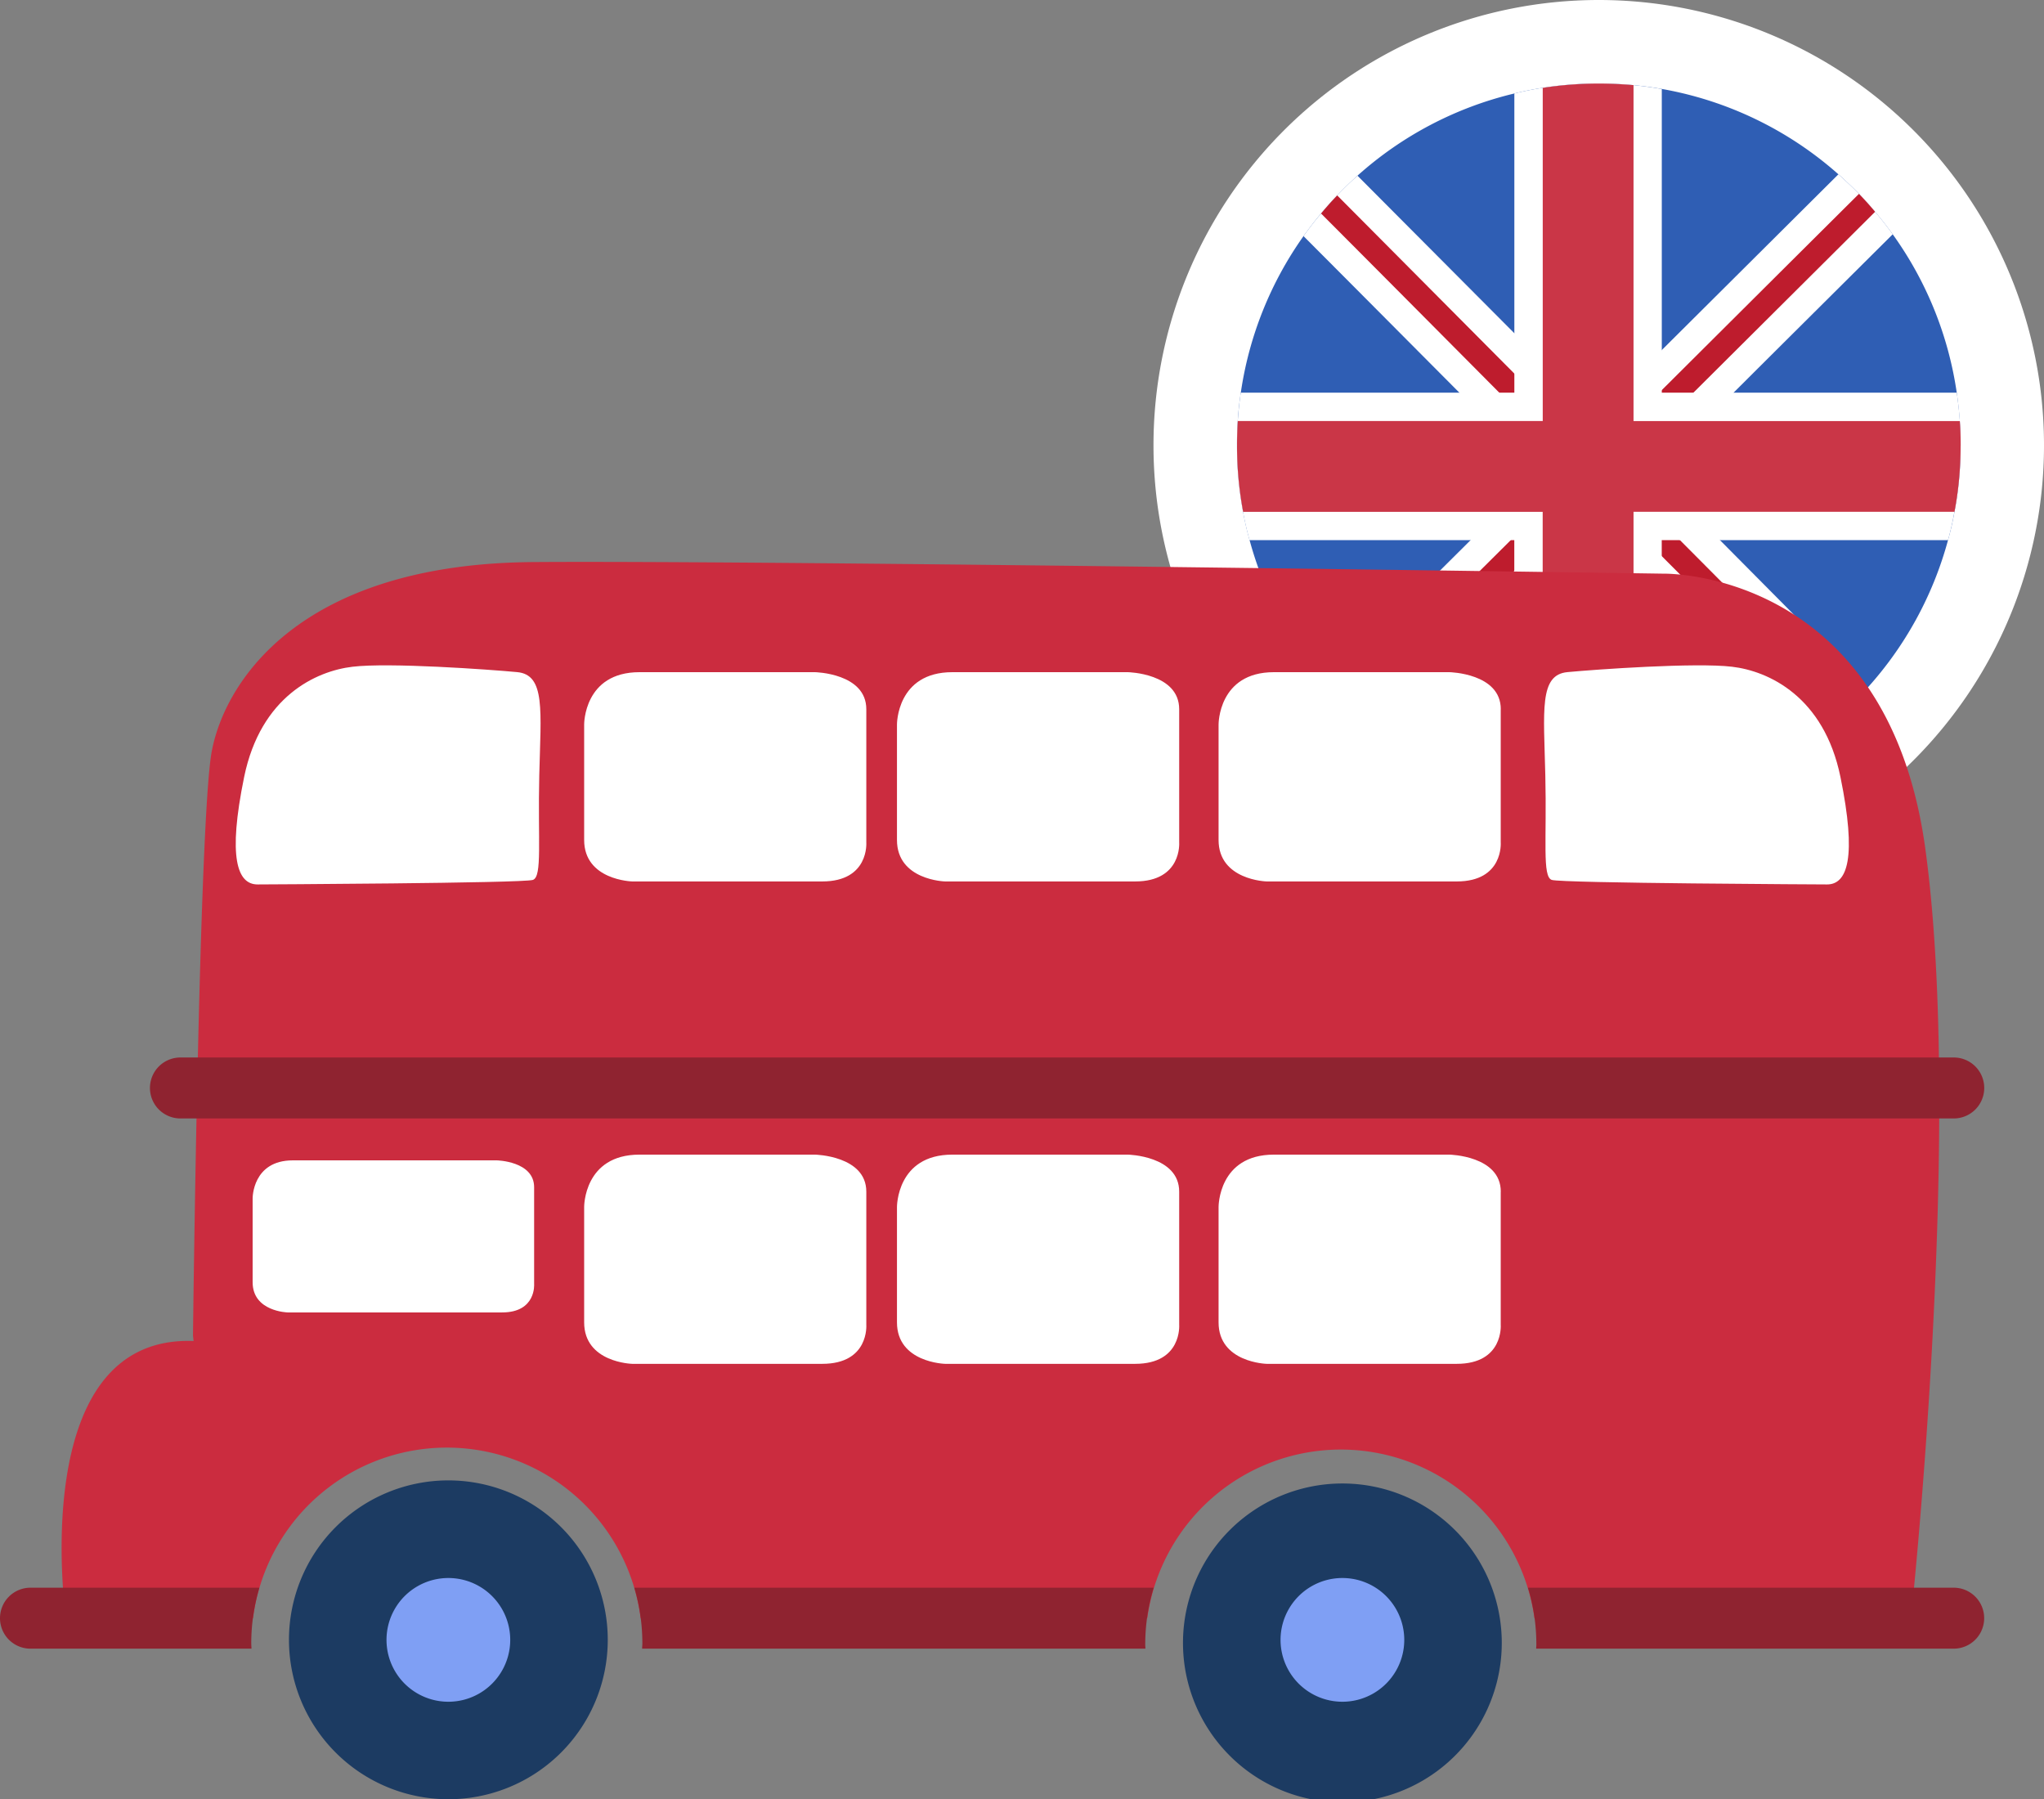 <svg width="342" height="301" fill="none" xmlns="http://www.w3.org/2000/svg"><rect width="100%" height="100%" fill="#808080" stroke="none"/><path d="M342 74.5a74.5 74.5 0 11-149 0 74.5 74.5 0 01149 0z" fill="#fff"/><path d="M328.05 74.5c0 3.8-.34 7.52-1.03 11.12a48.5 48.5 0 01-1.08 4.74 60.4 60.4 0 01-13.56 24.8 61.4 61.4 0 01-3.32 3.39 59 59 0 01-3.03 2.65 56.34 56.34 0 01-3.81 2.9 59.68 59.68 0 01-24.17 10.02 63.9 63.9 0 01-4.74.66 64.14 64.14 0 01-5.8.27 61.31 61.31 0 01-9.39-.72 58.3 58.3 0 01-4.74-.95 60.22 60.22 0 01-21.47-9.9 62.94 62.94 0 01-3.77-2.98 56.2 56.2 0 01-2.96-2.71 60.31 60.31 0 01-3.27-3.45 60.44 60.44 0 01-12.83-23.98 49.09 49.09 0 01-1.09-4.74 59.56 59.56 0 01-1.02-11.11 56.82 56.82 0 01.64-8.82 60.18 60.18 0 0110.5-26.2c.92-1.28 1.89-2.55 2.93-3.77a57.6 57.6 0 012.7-3.03 62.61 62.61 0 013.39-3.3 60.2 60.2 0 0126.25-13.75 55.27 55.27 0 014.74-.95 61.3 61.3 0 019.39-.72c1.95 0 3.9.1 5.8.27a60.21 60.21 0 0134.29 14.92 70.2 70.2 0 013.44 3.26c.93.97 1.84 1.98 2.7 3.02a62.42 62.42 0 012.95 3.76 60.2 60.2 0 0110.71 26.49 62.8 62.8 0 01.65 8.82z" fill="#2F5EB4"/><path d="M283.06 85.62l-6.49-6.52c2.8-2.77 5.7-5.65 8.71-8.67a1047.21 1047.21 0 014.78-4.74c8.02-8 16.88-16.8 26.63-26.5a62 62 0 00-2.94-3.75 58.42 58.42 0 00-2.71-3.02 70.2 70.2 0 00-3.44-3.26l-29.55 29.4-4.74 4.72-6.26 6.22-8.93-8.97a1172.83 1172.83 0 01-4.74-4.78l-26.25-26.36a62.65 62.65 0 00-3.4 3.3c-.92.99-1.83 1.99-2.69 3.03a55.43 55.43 0 00-2.94 3.78c8.2 8.21 17.07 17.14 26.08 26.19a930 930 0 014.7 4.74c2.87 2.86 5.73 5.75 8.58 8.61l-6.62 6.58-4.78 4.74a17700.59 17700.59 0 01-24.15 23.98 60.31 60.31 0 003.27 3.45 56.2 56.2 0 002.96 2.71 62.63 62.63 0 003.77 2.98c5.58-5.52 12.6-12.5 21.47-21.32a949.54 949.54 0 004.74-4.7l8.88-8.82 6.31 6.35c1.63 1.65 3.23 3.24 4.74 4.78l24.17 24.33a56.34 56.34 0 003.8-2.9 59.43 59.43 0 003.04-2.65 61.4 61.4 0 003.32-3.4l-24.6-24.79a840.32 840.32 0 01-4.72-4.74z" fill="#fff"/><path d="M281.09 90.36a12095.11 12095.11 0 0127.97 28.19c-.96.9-1.99 1.8-3.03 2.65a12286.48 12286.48 0 00-27.98-28.16 1048.04 1048.04 0 00-4.74-4.78c-2.06-2.09-4.17-4.21-6.3-6.34-3.12 3.12-6.08 6.06-8.89 8.84l-4.74 4.73c-10.74 10.65-18.95 18.81-25.24 25.01a57 57 0 01-2.96-2.71l27.6-27.43c1.59-1.55 3.18-3.15 4.79-4.74l6.6-6.56c-2.84-2.86-5.7-5.75-8.59-8.63l-4.72-4.74c-10.28-10.34-20.49-20.62-29.82-29.97a58.51 58.51 0 012.7-3.03l29.64 29.81 4.74 4.76c3.11 3.13 6.07 6.11 8.92 8.95l6.27-6.23 4.74-4.72c11.38-11.33 22.74-22.65 32.99-32.83a58.83 58.83 0 012.7 3l-30.4 30.26-4.77 4.74a3791.4 3791.4 0 01-8.69 8.65l6.5 6.54 4.7 4.74z" fill="#BE1C2D"/><path d="M327.92 70.43a62.76 62.76 0 00-.52-4.74h-49.35v-50.8a64.55 64.55 0 00-4.74-.65 65 65 0 00-5.8-.27c-3.19 0-6.34.25-9.39.72a55.27 55.27 0 00-4.74.95v50.05H207.6a62.25 62.25 0 00-.5 4.74 56.83 56.83 0 00-.14 4.08c0 3.8.34 7.51 1.02 11.11a49.09 49.09 0 001.09 4.74h44.3v43.02c1.55.38 3.15.7 4.74.95a61.31 61.31 0 009.39.72c1.95 0 3.9-.1 5.8-.27a63.9 63.9 0 004.74-.66V90.36h47.9a48.5 48.5 0 001.07-4.74 59.64 59.64 0 001.03-11.11c0-1.37-.04-2.73-.14-4.08z" fill="#fff"/><path d="M328.05 74.5c0 3.8-.34 7.52-1.03 11.12h-53.7v49.16a64.14 64.14 0 01-5.81.27 61.31 61.31 0 01-9.39-.72v-48.7H208a59.56 59.56 0 01-1.02-11.12c0-1.37.04-2.73.13-4.08h51.02V14.7a61.3 61.3 0 019.39-.72c1.95 0 3.9.1 5.8.26v56.2h54.6c.1 1.35.14 2.71.14 4.08z" fill="#CA3647"/><path d="M32.39 224.34l-.1-.91s1-86.18 3.13-97.67c2.12-11.48 14.47-31.42 53.73-31.73 39.26-.3 189.18 1.94 189.18 1.94s37.36-.8 43.8 45.92c6.43 46.72-2.39 128.82-2.39 128.82h-63a32.7 32.7 0 00-64.78 0h-84.77a32.69 32.69 0 00-64.85 0H11.03s-6.8-47.43 21.36-46.37z" fill="#CB2C3F"/><path d="M25.09 182.01a5.1 5.1 0 005.1 5.1h296.7a5.1 5.1 0 005.11-5.1 5.1 5.1 0 00-5.1-5.1H30.2a5.1 5.1 0 00-5.11 5.1zM5.1 265.61h38.3a32.59 32.59 0 00-1.36 9.24c0 .33.03.64.04.96H5.11a5.1 5.1 0 01-5.11-5.1 5.1 5.1 0 015.1-5.1zm186.55 10.2h-84.21c0-.3.04-.57.04-.86 0-3.25-.47-6.38-1.35-9.34h86.9a32.71 32.71 0 00-1.41 9.46c0 .25.03.49.03.74zm65.41-.65a32.72 32.72 0 00-1.4-9.55h71.23a5.1 5.1 0 110 10.2h-69.86c0-.22.03-.43.03-.65z" fill="#8F2330"/><path d="M197.94 274.34a26.67 26.67 0 1053.33-.02 26.67 26.67 0 00-53.33.02z" fill="#1C3B62"/><path d="M214.26 274.34a10.35 10.35 0 1020.7 0 10.35 10.35 0 00-20.7 0z" fill="#7F9FF4"/><path d="M48.35 274.34a26.67 26.67 0 1053.34-.02 26.67 26.67 0 00-53.34.02z" fill="#1C3B62"/><path d="M64.67 274.34a10.35 10.35 0 1020.7 0 10.35 10.35 0 00-20.7 0z" fill="#7F9FF4"/><path d="M305.68 147.96s-44.46-.2-46.05-.76c-1.6-.56-.81-6.67-1.07-17.5-.25-10.83-1.06-16.82 3.71-17.26 4.77-.45 21.44-1.63 27.53-.9 6.08.71 15.38 4.96 18.14 18.44s1.18 18-2.26 17.98zm-262.56 0s44.46-.2 46.05-.76c1.59-.56.8-6.67 1.06-17.5s1.06-16.82-3.7-17.26c-4.78-.45-21.45-1.63-27.53-.9-6.1.71-15.38 4.96-18.15 18.44-2.76 13.48-1.17 18 2.27 17.98zm207.98-29.3v22.27s.5 6.53-7.36 6.53h-31.8s-8.05-.2-8.05-6.94V121.2s-.06-8.75 9.26-8.75h29.36s8.6.16 8.6 6.2zm-53.8 0v22.27s.5 6.53-7.37 6.53h-31.8s-8.05-.2-8.05-6.94V121.2s-.06-8.75 9.26-8.75h29.36s8.6.16 8.6 6.2zm-52.35 0v22.27s.5 6.53-7.37 6.53h-31.8s-8.04-.2-8.04-6.94V121.2s-.07-8.75 9.26-8.75h29.36s8.59.16 8.59 6.2zm106.15 80.7v22.27s.5 6.53-7.36 6.53h-31.8s-8.05-.2-8.05-6.94v-19.3s-.06-8.76 9.26-8.76h29.36s8.6.17 8.6 6.2zm-53.8 0v22.27s.5 6.53-7.37 6.53h-31.8s-8.05-.2-8.05-6.94v-19.3s-.06-8.76 9.26-8.76h29.36s8.6.17 8.6 6.2zm-52.35 0v22.27s.5 6.53-7.37 6.53h-31.8s-8.04-.2-8.04-6.94v-19.3s-.07-8.76 9.26-8.76h29.36s8.59.17 8.59 6.2zM49 194.12h34.12s6.25.12 6.25 4.5v16.2s.37 4.74-5.35 4.74h-35.9s-5.85-.14-5.85-5.05v-14.04s-.05-6.35 6.73-6.35z" fill="#fff"/></svg>